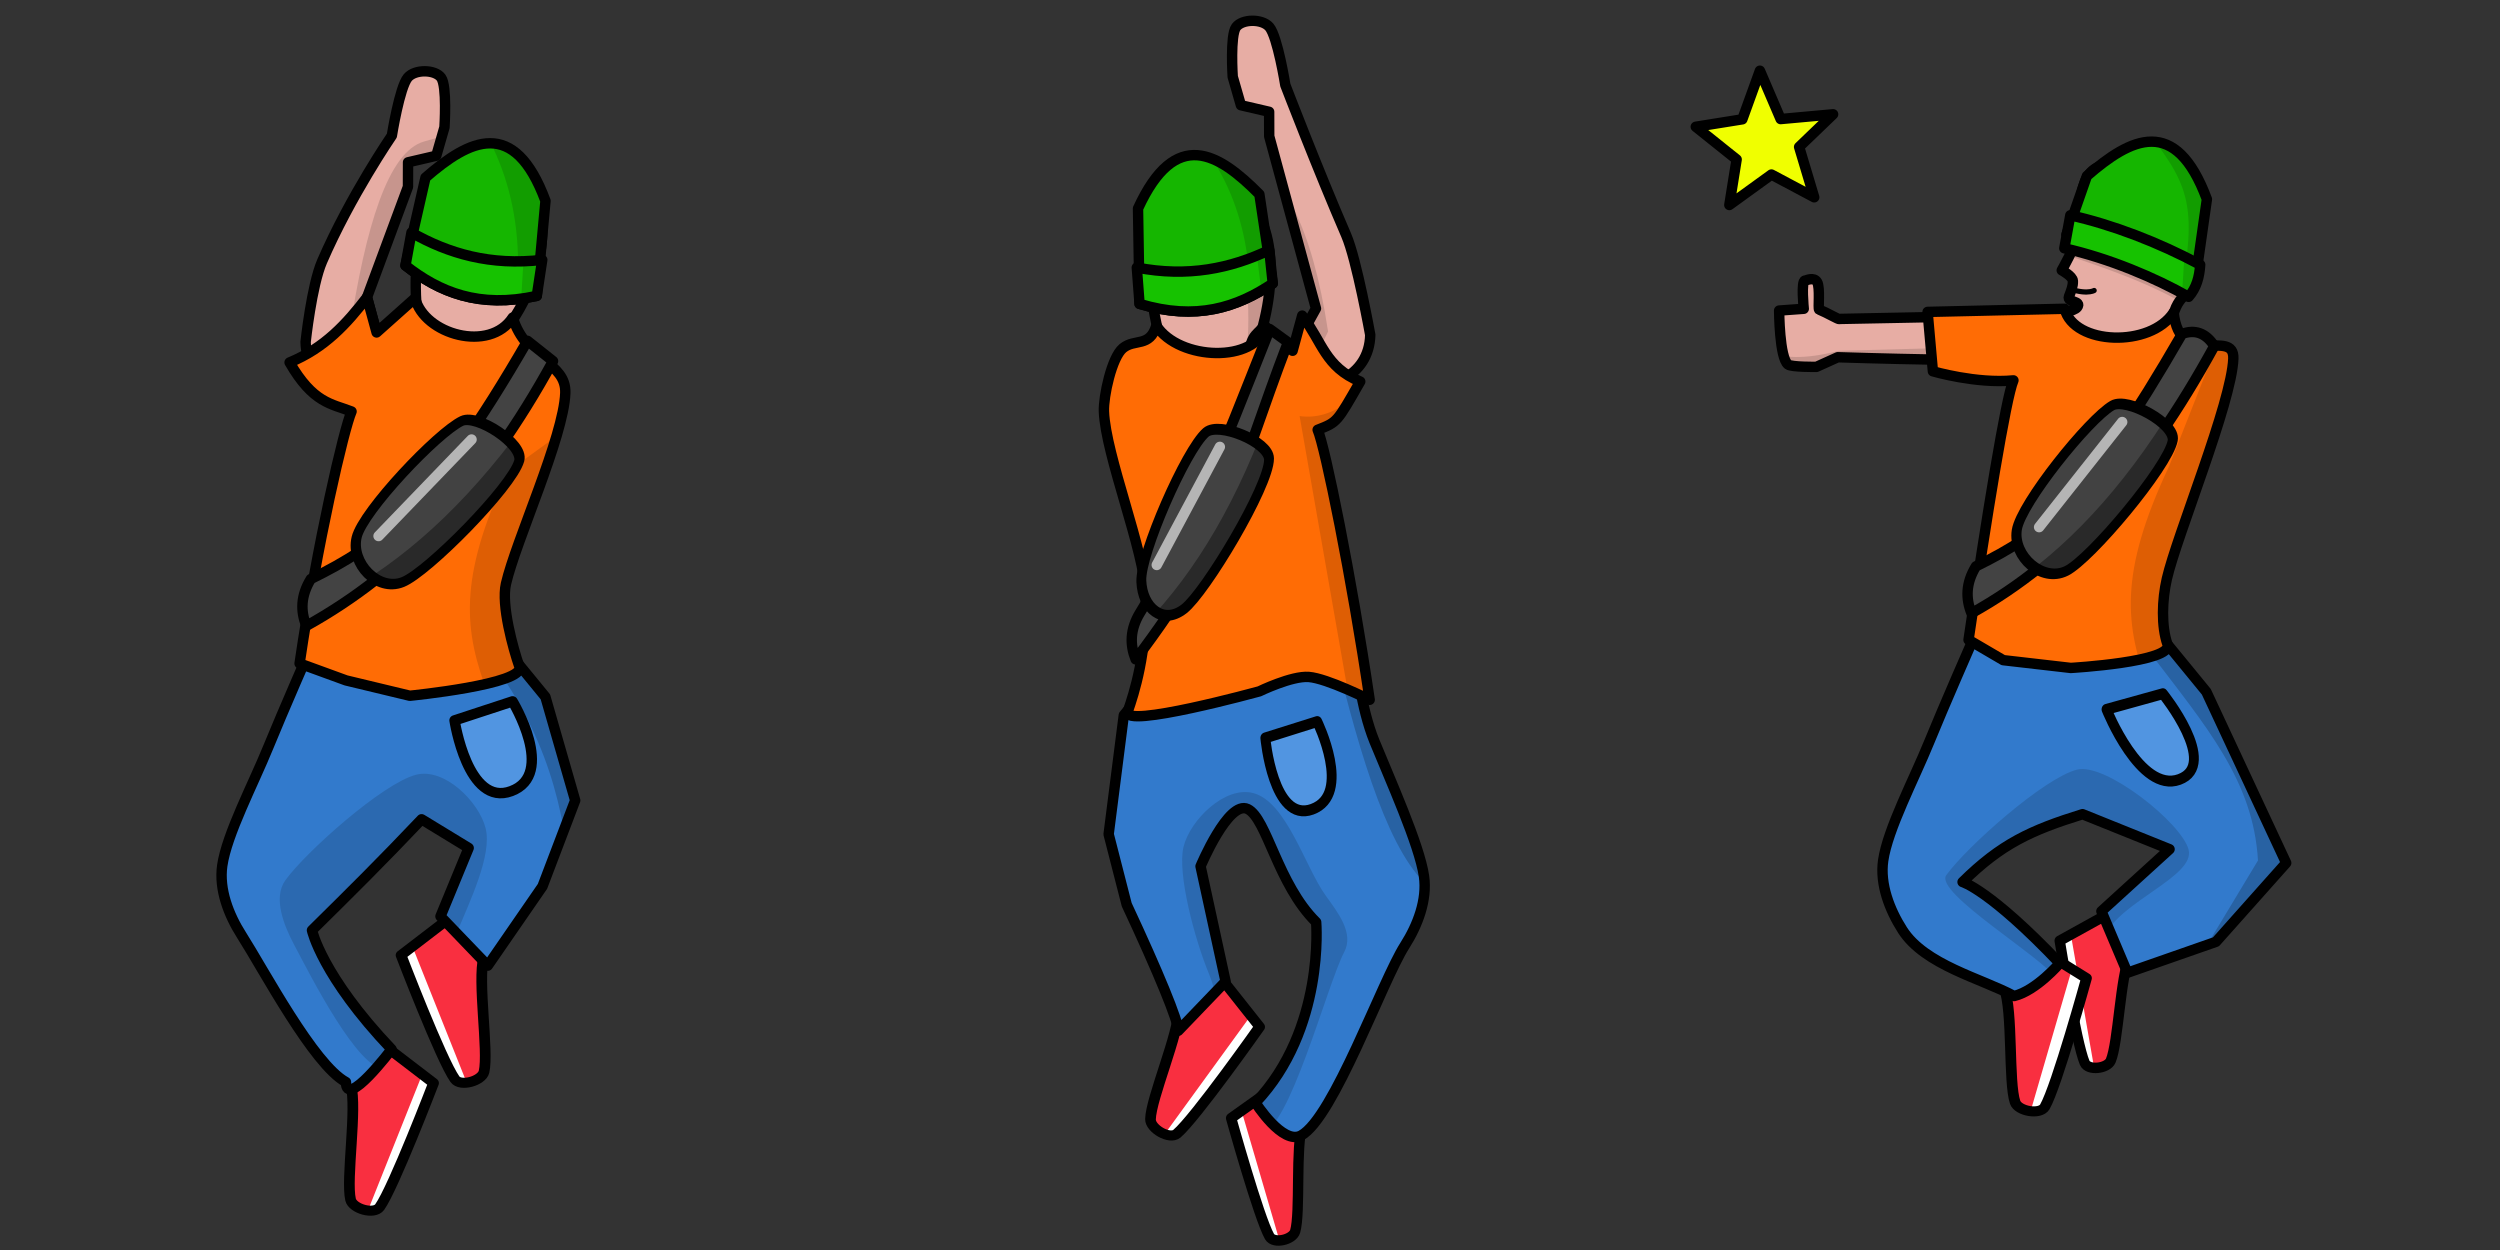 <?xml version="1.0" encoding="UTF-8" standalone="no"?>
<!DOCTYPE svg PUBLIC "-//W3C//DTD SVG 1.1//EN" "http://www.w3.org/Graphics/SVG/1.1/DTD/svg11.dtd">
<svg width="100%" height="100%" viewBox="0 0 360 180" version="1.1" xmlns="http://www.w3.org/2000/svg" xmlns:xlink="http://www.w3.org/1999/xlink" xml:space="preserve" xmlns:serif="http://www.serif.com/" style="fill-rule:evenodd;clip-rule:evenodd;stroke-linecap:round;stroke-linejoin:round;stroke-miterlimit:1.5;">
    <rect x="0" y="0" width="360" height="180" fill="#333333" stroke="none"/>
    <g transform="matrix(1.5,0,0,1.5,239.173,5.265)">
        <g transform="matrix(0.495,0.092,-0.092,0.5,23.109,12.6)">
            <path d="M69.976,138.334L64.403,131.442L56.31,138.039C56.31,138.039 62.923,156.426 65.208,159.841C66.132,161.223 69.66,160.156 70.02,158.534C70.814,154.949 68.908,142.565 69.976,138.334Z" style="fill:rgb(249,47,64);"/>
            <clipPath id="_clip1">
                <path d="M69.976,138.334L64.403,131.442L56.31,138.039C56.31,138.039 62.923,156.426 65.208,159.841C66.132,161.223 69.66,160.156 70.02,158.534C70.814,154.949 68.908,142.565 69.976,138.334Z"/>
            </clipPath>
            <g clip-path="url(#_clip1)">
                <g transform="matrix(1.147,0,0,1.221,-48.972,-32.305)">
                    <path d="M92.535,136.033L82.296,144.346L91.407,160.923L101.697,159L92.535,136.033Z" style="fill:white;"/>
                </g>
            </g>
            <path d="M69.976,138.334L64.403,131.442L56.31,138.039C56.31,138.039 62.923,156.426 65.208,159.841C66.132,161.223 69.66,160.156 70.02,158.534C70.814,154.949 68.908,142.565 69.976,138.334Z" style="fill:none;stroke:black;stroke-width:1.98px;"/>
        </g>
        <g transform="matrix(-0.579,0.057,0.053,0.543,-9.348,41.195)">
            <path d="M-63.999,99.059L-69.572,92.167L-77.665,98.764C-77.665,98.764 -71.052,117.15 -68.767,120.566C-67.843,121.947 -64.315,120.881 -63.955,119.258C-63.161,115.674 -65.067,103.29 -63.999,99.059Z" style="fill:rgb(249,47,64);"/>
            <clipPath id="_clip2">
                <path d="M-63.999,99.059L-69.572,92.167L-77.665,98.764C-77.665,98.764 -71.052,117.15 -68.767,120.566C-67.843,121.947 -64.315,120.881 -63.955,119.258C-63.161,115.674 -65.067,103.29 -63.999,99.059Z"/>
            </clipPath>
            <g clip-path="url(#_clip2)">
                <g transform="matrix(1.147,0,1.69441e-17,1.221,-182.256,-71.059)">
                    <path d="M92.535,136.033L82.296,144.346L91.407,160.923L101.697,159L92.535,136.033Z" style="fill:white;"/>
                </g>
            </g>
            <path d="M-63.999,99.059L-69.572,92.167L-77.665,98.764C-77.665,98.764 -71.052,117.15 -68.767,120.566C-67.843,121.947 -64.315,120.881 -63.955,119.258C-63.161,115.674 -65.067,103.29 -63.999,99.059Z" style="fill:none;stroke:black;stroke-width:1.77px;"/>
        </g>
        <path d="M49.025,27.423C49.619,24.145 51.216,25.157 51.09,23.076C50.945,20.681 51.693,15.934 50.288,13.864C48.983,11.942 45.583,12.617 43.873,12.375C40.277,11.867 40.291,14.888 39.953,19.053C39.875,20.016 38.479,22.438 38.479,22.438C38.479,22.438 39.527,22.999 39.547,23.463C39.567,23.958 39.4,24.34 39.169,24.965C38.956,25.541 40.438,25.351 39.965,25.983C39.355,26.797 34.376,26.768 34.376,26.768L17.116,27.108C17.118,27.211 15.95,26.514 15.191,26.209C15.06,26.157 15.311,24.096 14.996,23.571C14.681,23.046 13.981,23.411 13.831,23.422C13.444,23.45 13.711,26.133 13.711,26.133L11.348,26.304C11.348,26.304 11.366,30.842 12.206,31.486C12.538,31.74 14.929,31.709 14.929,31.709L16.977,30.784C16.977,30.784 35.267,31.382 36.899,30.832C36.186,32.452 50.984,36.176 51.133,31.958C51.238,28.982 48.277,29.919 49.025,27.423Z" style="fill:rgb(231,173,164);"/>
        <clipPath id="_clip3">
            <path d="M49.025,27.423C49.619,24.145 51.216,25.157 51.09,23.076C50.945,20.681 51.693,15.934 50.288,13.864C48.983,11.942 45.583,12.617 43.873,12.375C40.277,11.867 40.291,14.888 39.953,19.053C39.875,20.016 38.479,22.438 38.479,22.438C38.479,22.438 39.527,22.999 39.547,23.463C39.567,23.958 39.4,24.34 39.169,24.965C38.956,25.541 40.438,25.351 39.965,25.983C39.355,26.797 34.376,26.768 34.376,26.768L17.116,27.108C17.118,27.211 15.95,26.514 15.191,26.209C15.06,26.157 15.311,24.096 14.996,23.571C14.681,23.046 13.981,23.411 13.831,23.422C13.444,23.45 13.711,26.133 13.711,26.133L11.348,26.304C11.348,26.304 11.366,30.842 12.206,31.486C12.538,31.74 14.929,31.709 14.929,31.709L16.977,30.784C16.977,30.784 35.267,31.382 36.899,30.832C36.186,32.452 50.984,36.176 51.133,31.958C51.238,28.982 48.277,29.919 49.025,27.423Z"/>
        </clipPath>
        <g clip-path="url(#_clip3)">
            <path d="M46.38,7.942L40.711,9.583C37.276,10.547 39.752,10.447 38.197,20.732C43.887,22.627 49.537,24.558 53.523,27.972L46.38,7.942Z" style="fill-opacity:0.14;"/>
            <path d="M30.537,29.801L17.079,30.166C13.581,31.065 11.764,30.792 10.187,30.352L13.647,41.392L28.973,48.632L30.537,29.801Z" style="fill-opacity:0.14;"/>
            <g transform="matrix(0.667,0,0,0.667,-159.449,-3.51)">
                <path d="M296.765,41.131C300.078,42.61 301.405,41.811 301.405,41.811" style="fill:none;stroke:black;stroke-width:0.75px;"/>
            </g>
        </g>
        <path d="M49.025,27.423C49.619,24.145 51.216,25.157 51.09,23.076C50.945,20.681 51.693,15.934 50.288,13.864C48.983,11.942 45.583,12.617 43.873,12.375C40.277,11.867 40.291,14.888 39.953,19.053C39.875,20.016 38.479,22.438 38.479,22.438C38.479,22.438 39.527,22.999 39.547,23.463C39.567,23.958 39.4,24.34 39.169,24.965C38.956,25.541 40.438,25.351 39.965,25.983C39.355,26.797 34.376,26.768 34.376,26.768L17.116,27.108C17.118,27.211 15.95,26.514 15.191,26.209C15.06,26.157 15.311,24.096 14.996,23.571C14.681,23.046 13.981,23.411 13.831,23.422C13.444,23.45 13.711,26.133 13.711,26.133L11.348,26.304C11.348,26.304 11.366,30.842 12.206,31.486C12.538,31.74 14.929,31.709 14.929,31.709L16.977,30.784C16.977,30.784 35.267,31.382 36.899,30.832C36.186,32.452 50.984,36.176 51.133,31.958C51.238,28.982 48.277,29.919 49.025,27.423Z" style="fill:none;stroke:black;stroke-width:1px;"/>
        <g transform="matrix(1,0,0,1,-49.065,-0.013)">
            <path d="M101.479,15.629C98.475,7.531 94.176,9.731 89.96,13.397L87.991,19.022C93.58,18.537 96.319,22.356 100.435,22.972L101.479,15.629Z" style="fill:rgb(21,182,0);"/>
            <clipPath id="_clip4">
                <path d="M101.479,15.629C98.475,7.531 94.176,9.731 89.96,13.397L87.991,19.022C93.58,18.537 96.319,22.356 100.435,22.972L101.479,15.629Z"/>
            </clipPath>
            <g clip-path="url(#_clip4)">
                <g transform="matrix(-1,0,0,1,209.309,1.772)">
                    <path d="M113.369,7.554L110.815,4.382C107.381,5.346 105.194,12.5 103.639,22.785L105.425,26.073L111.122,26.243C108.388,14.792 109.374,12.847 113.369,7.554Z" style="fill-opacity:0.14;"/>
                </g>
            </g>
            <path d="M101.479,15.629C98.475,7.531 94.176,9.731 89.96,13.397L87.991,19.022C93.58,18.537 96.319,22.356 100.435,22.972L101.479,15.629Z" style="fill:none;stroke:black;stroke-width:1px;"/>
        </g>
        <g transform="matrix(1,0,0,1,-49.065,-0.013)">
            <path d="M100.834,21.916C96.839,19.77 92.382,18.068 88.366,17.17L87.791,20.336C92.095,21.31 96.497,23.166 99.724,24.999C100.478,24.146 100.763,23.079 100.834,21.916Z" style="fill:rgb(22,194,0);"/>
            <clipPath id="_clip5">
                <path d="M100.834,21.916C96.839,19.77 92.382,18.068 88.366,17.17L87.791,20.336C92.095,21.31 96.497,23.166 99.724,24.999C100.478,24.146 100.763,23.079 100.834,21.916Z"/>
            </clipPath>
            <g clip-path="url(#_clip5)">
                <g transform="matrix(-1,0,0,1,209.309,1.772)">
                    <path d="M109.945,18.503L105.542,19.257L105.848,41.119L110.411,26.246L109.945,18.503Z" style="fill-opacity:0.14;"/>
                </g>
            </g>
            <path d="M100.834,21.916C96.839,19.77 92.382,18.068 88.366,17.17L87.791,20.336C92.095,21.31 96.497,23.166 99.724,24.999C100.478,24.146 100.763,23.079 100.834,21.916Z" style="fill:none;stroke:black;stroke-width:1px;"/>
        </g>
        <path d="M48.631,58.349C49.934,59.88 32.841,57.382 30.017,57.758C30.017,57.758 27.12,64.365 25.761,67.707C24.314,71.265 21.765,76.096 21.335,79.106C21.01,81.387 21.947,83.823 23.185,85.767C25.337,89.145 30.801,90.427 33.904,92.11C36.044,91.588 38.285,88.962 38.285,88.962C31.584,81.912 28.958,81.164 28.958,81.164C32.659,77.512 35.501,76.196 40.473,74.652L48.828,78.015L42.286,83.97L44.787,89.874L53.283,86.905L60.026,79.334L52.357,62.898L48.631,58.349Z" style="fill:rgb(50,122,204);"/>
        <clipPath id="_clip6">
            <path d="M48.631,58.349C49.934,59.88 32.841,57.382 30.017,57.758C30.017,57.758 27.12,64.365 25.761,67.707C24.314,71.265 21.765,76.096 21.335,79.106C21.01,81.387 21.947,83.823 23.185,85.767C25.337,89.145 30.801,90.427 33.904,92.11C36.044,91.588 38.285,88.962 38.285,88.962C31.584,81.912 28.958,81.164 28.958,81.164C32.659,77.512 35.501,76.196 40.473,74.652L48.828,78.015L42.286,83.97L44.787,89.874L53.283,86.905L60.026,79.334L52.357,62.898L48.631,58.349Z"/>
        </clipPath>
        <g clip-path="url(#_clip6)">
            <path d="M39.939,70.374C36.735,71.206 29.348,77.792 27.394,80.505C26.186,82.184 36.913,88.569 37.881,90.397C39.482,93.42 41.046,90.179 42.65,86.325C44.006,83.064 51.3,80.628 50.66,78.07C50.02,75.511 42.66,69.669 39.939,70.374Z" style="fill-opacity:0.14;"/>
            <path d="M50.755,51.899L46.772,58.915C52.424,66.334 56.867,71.446 57.318,79.096L51.57,88.636L63.075,79.789L50.755,51.899Z" style="fill-opacity:0.2;"/>
            <g transform="matrix(0.587,0.026,-0.029,0.652,-132.787,-7.616)">
                <path d="M313.038,95.959L303.959,98.622C303.959,98.622 310.067,110.811 316.347,108.451C322.881,105.995 313.038,95.959 313.038,95.959Z" style="fill:rgb(81,149,225);stroke:black;stroke-width:1.61px;"/>
            </g>
        </g>
        <path d="M48.631,58.349C49.934,59.88 32.841,57.382 30.017,57.758C30.017,57.758 27.12,64.365 25.761,67.707C24.314,71.265 21.765,76.096 21.335,79.106C21.01,81.387 21.947,83.823 23.185,85.767C25.337,89.145 30.801,90.427 33.904,92.11C36.044,91.588 38.285,88.962 38.285,88.962C31.584,81.912 28.958,81.164 28.958,81.164C32.659,77.512 35.501,76.196 40.473,74.652L48.828,78.015L42.286,83.97L44.787,89.874L53.283,86.905L60.026,79.334L52.357,62.898L48.631,58.349Z" style="fill:none;stroke:black;stroke-width:1px;"/>
        <path d="M49.22,26.485C47.014,29.889 39.636,29.634 38.757,26.132L25.601,26.433L26.11,32.135C26.11,32.135 30.284,33.354 33.841,33.006C33.128,34.626 31.251,46.218 29.532,57.915L32.862,59.865L39.346,60.612C39.346,60.612 49.224,60.05 48.631,58.349C48.028,56.622 48.102,54.099 48.57,52.053C49.51,47.95 54.801,35.13 54.95,30.912C55.055,27.936 49.799,32.012 49.22,26.485Z" style="fill:rgb(255,108,5);"/>
        <clipPath id="_clip7">
            <path d="M49.22,26.485C47.014,29.889 39.636,29.634 38.757,26.132L25.601,26.433L26.11,32.135C26.11,32.135 30.284,33.354 33.841,33.006C33.128,34.626 31.251,46.218 29.532,57.915L32.862,59.865L39.346,60.612C39.346,60.612 49.224,60.05 48.631,58.349C48.028,56.622 48.102,54.099 48.57,52.053C49.51,47.95 54.801,35.13 54.95,30.912C55.055,27.936 49.799,32.012 49.22,26.485Z"/>
        </clipPath>
        <g clip-path="url(#_clip7)">
            <path d="M54.471,26.817L48.794,41.229C43.878,51.645 44.572,56.648 46.877,62.703L56.505,55.657L59.483,29.54L54.471,26.817Z" style="fill-opacity:0.13;"/>
        </g>
        <path d="M49.22,26.485C47.014,29.889 39.636,29.634 38.757,26.132L25.601,26.433L26.11,32.135C26.11,32.135 30.284,33.354 33.841,33.006C33.128,34.626 31.251,46.218 29.532,57.915L32.862,59.865L39.346,60.612C39.346,60.612 49.224,60.05 48.631,58.349C48.028,56.622 48.102,54.099 48.57,52.053C49.51,47.95 54.801,35.13 54.95,30.912C55.055,27.936 49.799,32.012 49.22,26.485Z" style="fill:none;stroke:black;stroke-width:1px;"/>
        <g transform="matrix(1,0,0,1,-0.14,-0.407)">
            <g transform="matrix(0.667,0,0,0.667,0,-4)">
                <path d="M79.861,51.149C78.597,49.197 77.021,48.754 75.22,49.397C61.182,73.723 55.361,78.003 45.555,82.857C44.077,85.266 44.061,87.49 44.908,89.603C58.818,81.888 69.853,69.425 79.861,51.149Z" style="fill:rgb(67,67,67);stroke:black;stroke-width:1.5px;"/>
            </g>
            <g transform="matrix(0.538,0.394,-0.458,0.625,27.265,-45.589)">
                <path d="M101.774,71.505C100.707,69.557 92.752,70.493 91.764,72.42C90.2,75.471 89.489,88.868 91.263,91.832C93.038,94.795 98.748,95.256 100.522,92.292C102.297,89.328 103.425,74.521 101.774,71.505Z" style="fill:rgb(66,66,66);"/>
                <clipPath id="_clip8">
                    <path d="M101.774,71.505C100.707,69.557 92.752,70.493 91.764,72.42C90.2,75.471 89.489,88.868 91.263,91.832C93.038,94.795 98.748,95.256 100.522,92.292C102.297,89.328 103.425,74.521 101.774,71.505Z"/>
                </clipPath>
                <g clip-path="url(#_clip8)">
                    <g transform="matrix(0.756,-0.563,0.654,0.65,-17.72,93.408)">
                        <path d="M114.815,56.295L109.287,51.591C100.739,63.842 91.868,72.182 82.744,77.477L89.293,82.757L114.815,56.295Z" style="fill-opacity:0.38;"/>
                    </g>
                    <g transform="matrix(0.745,-0.574,0.667,0.641,1.569,71.747)">
                        <path d="M67.867,63.259L54.485,77.151" style="fill:none;stroke:rgb(181,181,181);stroke-width:1.5px;"/>
                    </g>
                </g>
                <path d="M101.774,71.505C100.707,69.557 92.752,70.493 91.764,72.42C90.2,75.471 89.489,88.868 91.263,91.832C93.038,94.795 98.748,95.256 100.522,92.292C102.297,89.328 103.425,74.521 101.774,71.505Z" style="fill:none;stroke:black;stroke-width:1.38px;"/>
            </g>
        </g>
        <g transform="matrix(0.825,-0.075,0.075,0.824,-212.092,8.404)">
            <path d="M266.955,18.079L268.841,23.882L274.943,23.882L270.681,27.298L271.892,33.273L267.195,30.196L262.018,33.273L263.338,28.086L258.967,23.882L264.418,23.508L266.955,18.079Z" style="fill:rgb(240,255,0);stroke:black;stroke-width:1.21px;"/>
        </g>
    </g>
    <g transform="matrix(-1.5,0,0,1.5,240.366,8.638)">
        <g transform="matrix(-0.502,0.035,0.036,0.507,65.353,29.627)">
            <path d="M69.976,138.334L64.403,131.442L56.31,138.039C56.31,138.039 62.923,156.426 65.208,159.841C66.132,161.223 69.66,160.156 70.02,158.534C70.814,154.949 68.908,142.565 69.976,138.334Z" style="fill:rgb(249,47,64);"/>
            <clipPath id="_clip9">
                <path d="M69.976,138.334L64.403,131.442L56.31,138.039C56.31,138.039 62.923,156.426 65.208,159.841C66.132,161.223 69.66,160.156 70.02,158.534C70.814,154.949 68.908,142.565 69.976,138.334Z"/>
            </clipPath>
            <g clip-path="url(#_clip9)">
                <g transform="matrix(1.147,0,0,1.221,-48.972,-32.305)">
                    <path d="M92.535,136.033L82.296,144.346L91.407,160.923L101.697,159L92.535,136.033Z" style="fill:white;"/>
                </g>
            </g>
            <path d="M69.976,138.334L64.403,131.442L56.31,138.039C56.31,138.039 62.923,156.426 65.208,159.841C66.132,161.223 69.66,160.156 70.02,158.534C70.814,154.949 68.908,142.565 69.976,138.334Z" style="fill:none;stroke:black;stroke-width:1.98px;"/>
        </g>
        <g transform="matrix(0.564,-0.143,0.134,0.529,-10.938,27.843)">
            <path d="M69.976,138.334L64.403,131.442L56.31,138.039C56.31,138.039 62.923,156.426 65.208,159.841C66.132,161.223 69.66,160.156 70.02,158.534C70.814,154.949 68.908,142.565 69.976,138.334Z" style="fill:rgb(249,47,64);"/>
            <clipPath id="_clip10">
                <path d="M69.976,138.334L64.403,131.442L56.31,138.039C56.31,138.039 62.923,156.426 65.208,159.841C66.132,161.223 69.66,160.156 70.02,158.534C70.814,154.949 68.908,142.565 69.976,138.334Z"/>
            </clipPath>
            <g clip-path="url(#_clip10)">
                <g transform="matrix(1.147,0,0,1.221,-48.972,-32.305)">
                    <path d="M92.535,136.033L82.296,144.346L91.407,160.923L101.697,159L92.535,136.033Z" style="fill:white;"/>
                </g>
            </g>
            <path d="M69.976,138.334L64.403,131.442L56.31,138.039C56.31,138.039 62.923,156.426 65.208,159.841C66.132,161.223 69.66,160.156 70.02,158.534C70.814,154.949 68.908,142.565 69.976,138.334Z" style="fill:none;stroke:black;stroke-width:1.77px;"/>
        </g>
        <path d="M48.555,27.91C51.463,18.212 48.815,13.595 43.662,12.867C38.606,12.152 37.242,18.812 38.995,25.506C39.182,26.218 40.269,26.251 40.265,28.247L36.154,27.915L33.911,23.858L38.4,7.324L38.407,4.974L41.116,4.343L41.903,1.611C41.903,1.611 42.168,-2.359 41.581,-3.155C40.995,-3.951 39.074,-3.978 38.384,-3.166C37.596,-2.239 36.853,2.41 36.853,2.41C36.853,2.41 33.73,10.54 31.01,16.822C30.004,19.146 28.701,26.39 28.701,26.39C28.79,30.414 32.871,32.188 36.899,30.832C36.186,32.452 51.263,38.187 51.412,33.969C51.517,30.994 47.807,30.406 48.555,27.91Z" style="fill:rgb(231,173,164);"/>
        <clipPath id="_clip11">
            <path d="M48.555,27.91C51.463,18.212 48.815,13.595 43.662,12.867C38.606,12.152 37.242,18.812 38.995,25.506C39.182,26.218 40.269,26.251 40.265,28.247L36.154,27.915L33.911,23.858L38.4,7.324L38.407,4.974L41.116,4.343L41.903,1.611C41.903,1.611 42.168,-2.359 41.581,-3.155C40.995,-3.951 39.074,-3.978 38.384,-3.166C37.596,-2.239 36.853,2.41 36.853,2.41C36.853,2.41 33.73,10.54 31.01,16.822C30.004,19.146 28.701,26.39 28.701,26.39C28.79,30.414 32.871,32.188 36.899,30.832C36.186,32.452 51.263,38.187 51.412,33.969C51.517,30.994 47.807,30.406 48.555,27.91Z"/>
        </clipPath>
        <g clip-path="url(#_clip11)">
            <path d="M46.38,7.942L40.711,9.583C37.276,10.547 34.305,15.785 32.749,26.07L35.321,31.274L41.017,31.444C39.096,20.584 41.909,13.587 46.38,7.942Z" style="fill-opacity:0.14;"/>
        </g>
        <path d="M48.555,27.91C51.463,18.212 48.815,13.595 43.662,12.867C38.606,12.152 37.242,18.812 38.995,25.506C39.182,26.218 40.269,26.251 40.265,28.247L36.154,27.915L33.911,23.858L38.4,7.324L38.407,4.974L41.116,4.343L41.903,1.611C41.903,1.611 42.168,-2.359 41.581,-3.155C40.995,-3.951 39.074,-3.978 38.384,-3.166C37.596,-2.239 36.853,2.41 36.853,2.41C36.853,2.41 33.73,10.54 31.01,16.822C30.004,19.146 28.701,26.39 28.701,26.39C28.79,30.414 32.871,32.188 36.899,30.832C36.186,32.452 51.263,38.187 51.412,33.969C51.517,30.994 47.807,30.406 48.555,27.91Z" style="fill:none;stroke:black;stroke-width:1px;"/>
        <g transform="matrix(0.997,-0.075,0.075,0.997,-2.36,2.948)">
            <g transform="matrix(1,0,0,1,-49.065,-0.013)">
                <path d="M101.431,15.294C98.427,7.197 94.127,9.397 89.912,13.063L87.99,21.502C91.23,24.048 95.049,25.647 100.596,24.417L101.431,15.294Z" style="fill:rgb(21,182,0);"/>
                <clipPath id="_clip12">
                    <path d="M101.431,15.294C98.427,7.197 94.127,9.397 89.912,13.063L87.99,21.502C91.23,24.048 95.049,25.647 100.596,24.417L101.431,15.294Z"/>
                </clipPath>
                <g clip-path="url(#_clip12)">
                    <g transform="matrix(0.997,0.075,-0.075,0.997,51.639,-2.75)">
                        <path d="M45.23,7.616L40.711,9.583C37.276,10.547 35.09,17.701 33.535,27.986L35.321,31.274L41.017,31.444C39.096,20.584 40.759,13.26 45.23,7.616Z" style="fill-opacity:0.14;"/>
                    </g>
                </g>
                <path d="M101.431,15.294C98.427,7.197 94.127,9.397 89.912,13.063L87.99,21.502C91.23,24.048 95.049,25.647 100.596,24.417L101.431,15.294Z" style="fill:none;stroke:black;stroke-width:1px;"/>
            </g>
            <g transform="matrix(1,0,0,1,-49.065,-0.013)">
                <path d="M101.121,20.96C96.164,21.538 92.136,20.367 88.565,18.336L87.99,21.502C91.23,24.048 95.049,25.647 100.596,24.417L101.121,20.96Z" style="fill:rgb(22,194,0);"/>
                <clipPath id="_clip13">
                    <path d="M101.121,20.96C96.164,21.538 92.136,20.367 88.565,18.336L87.99,21.502C91.23,24.048 95.049,25.647 100.596,24.417L101.121,20.96Z"/>
                </clipPath>
                <g clip-path="url(#_clip13)">
                    <g transform="matrix(0.997,0.075,-0.075,0.997,-46.186,-10.08)">
                        <path d="M137.818,17.95L133.123,17.185L133.68,21.679L137.041,24.092L137.818,17.95Z" style="fill-opacity:0.14;"/>
                    </g>
                </g>
                <path d="M101.121,20.96C96.164,21.538 92.136,20.367 88.565,18.336L87.99,21.502C91.23,24.048 95.049,25.647 100.596,24.417L101.121,20.96Z" style="fill:none;stroke:black;stroke-width:1px;"/>
            </g>
        </g>
        <path d="M48.631,58.349C49.934,59.88 32.841,57.382 30.017,57.758C30.017,57.758 29.657,62.067 28.298,65.409C26.851,68.967 23.97,75.351 23.54,78.361C23.215,80.642 24.152,83.078 25.39,85.021C27.542,88.399 32.234,101.562 35.337,103.245C37.116,104.21 39.718,100.097 39.718,100.097C33.016,93.046 33.893,82.769 33.893,82.769C37.595,79.117 38.618,72.802 40.468,71.908C42.317,71.014 44.991,77.406 44.991,77.406L42.586,88.463L47.127,93.194C47.105,92.304 49.042,87.587 52.079,81.091L53.815,74.325L52.357,62.898L48.631,58.349Z" style="fill:rgb(50,122,204);"/>
        <clipPath id="_clip14">
            <path d="M48.631,58.349C49.934,59.88 32.841,57.382 30.017,57.758C30.017,57.758 29.657,62.067 28.298,65.409C26.851,68.967 23.97,75.351 23.54,78.361C23.215,80.642 24.152,83.078 25.39,85.021C27.542,88.399 32.234,101.562 35.337,103.245C37.116,104.21 39.718,100.097 39.718,100.097C33.016,93.046 33.893,82.769 33.893,82.769C37.595,79.117 38.618,72.802 40.468,71.908C42.317,71.014 44.991,77.406 44.991,77.406L42.586,88.463L47.127,93.194C47.105,92.304 49.042,87.587 52.079,81.091L53.815,74.325L52.357,62.898L48.631,58.349Z"/>
        </clipPath>
        <g clip-path="url(#_clip14)">
            <path d="M39.939,70.374C36.735,71.206 34.944,77.485 32.99,80.199C31.781,81.878 30.238,83.828 31.206,85.656C32.808,88.679 36.571,103.049 39.165,102.894C41.758,102.738 42.574,91.602 44.177,87.748C45.533,84.487 47.261,78.076 46.621,75.517C45.981,72.959 42.66,69.669 39.939,70.374Z" style="fill-opacity:0.14;"/>
            <path d="M31.195,60.464L14.045,47.854L22.055,70.341L21.268,80.423C25.507,79.031 28.527,70.743 31.195,60.464Z" style="fill-opacity:0.2;"/>
            <g transform="matrix(-0.587,0.026,0.029,0.652,133.582,-9.865)">
                <path d="M175.213,105.556L166.865,108.297C166.865,108.297 168.754,120.832 175.033,118.472C181.568,116.016 175.213,105.556 175.213,105.556Z" style="fill:rgb(81,149,225);stroke:black;stroke-width:1.61px;"/>
            </g>
        </g>
        <path d="M48.631,58.349C49.934,59.88 32.841,57.382 30.017,57.758C30.017,57.758 29.657,62.067 28.298,65.409C26.851,68.967 23.97,75.351 23.54,78.361C23.215,80.642 24.152,83.078 25.39,85.021C27.542,88.399 32.234,101.562 35.337,103.245C37.116,104.21 39.718,100.097 39.718,100.097C33.016,93.046 33.893,82.769 33.893,82.769C37.595,79.117 38.618,72.802 40.468,71.908C42.317,71.014 44.991,77.406 44.991,77.406L42.586,88.463L47.127,93.194C47.105,92.304 49.042,87.587 52.079,81.091L53.815,74.325L52.357,62.898L48.631,58.349Z" style="fill:none;stroke:black;stroke-width:1px;"/>
        <path d="M49.236,25.508C47.03,28.912 39.641,29.077 38.763,25.574L36.154,27.915L35.233,24.54C33.307,27.056 33.031,29.483 29.662,30.869C31.917,34.795 31.837,34.758 33.749,35.502C33.035,37.121 30.474,49.724 28.755,61.421C28.755,61.421 32.837,59.363 34.602,59.229C36.245,59.103 39.346,60.612 39.346,60.612C39.346,60.612 52.574,64.248 51.98,62.547C51.377,60.82 50.112,56.936 50.242,51.392C50.341,47.183 54.119,37.946 54.268,33.728C54.319,32.287 53.521,28.553 52.448,27.666C51.307,26.722 49.883,27.632 49.236,25.508Z" style="fill:rgb(255,108,5);"/>
        <clipPath id="_clip15">
            <path d="M49.236,25.508C47.03,28.912 39.641,29.077 38.763,25.574L36.154,27.915L35.233,24.54C33.307,27.056 33.031,29.483 29.662,30.869C31.917,34.795 31.837,34.758 33.749,35.502C33.035,37.121 30.474,49.724 28.755,61.421C28.755,61.421 32.837,59.363 34.602,59.229C36.245,59.103 39.346,60.612 39.346,60.612C39.346,60.612 52.574,64.248 51.98,62.547C51.377,60.82 50.112,56.936 50.242,51.392C50.341,47.183 54.119,37.946 54.268,33.728C54.319,32.287 53.521,28.553 52.448,27.666C51.307,26.722 49.883,27.632 49.236,25.508Z"/>
        </clipPath>
        <g clip-path="url(#_clip15)">
            <path d="M35.482,34.183C32.27,34.642 29.219,32.248 26.306,27.435C21.39,37.852 19.414,62.667 21.719,68.721L30.377,63.325L35.482,34.183Z" style="fill-opacity:0.13;"/>
        </g>
        <path d="M49.236,25.508C47.03,28.912 39.641,29.077 38.763,25.574L36.154,27.915L35.233,24.54C33.307,27.056 33.031,29.483 29.662,30.869C31.917,34.795 31.837,34.758 33.749,35.502C33.035,37.121 30.474,49.724 28.755,61.421C28.755,61.421 32.837,59.363 34.602,59.229C36.245,59.103 39.346,60.612 39.346,60.612C39.346,60.612 52.574,64.248 51.98,62.547C51.377,60.82 50.112,56.936 50.242,51.392C50.341,47.183 54.119,37.946 54.268,33.728C54.319,32.287 53.521,28.553 52.448,27.666C51.307,26.722 49.883,27.632 49.236,25.508Z" style="fill:none;stroke:black;stroke-width:1px;"/>
        <g transform="matrix(-1,0,0,1,89.281,0.113)">
            <g transform="matrix(0.667,0,0,0.667,0,-4)">
                <path d="M78.985,46.459L76.375,44.563C68.653,64.035 65.319,72.947 57.711,85.347C56.232,87.757 56.216,89.98 57.063,92.093C70.751,74.008 71.363,66.442 78.985,46.459Z" style="fill:rgb(67,67,67);stroke:black;stroke-width:1.5px;"/>
            </g>
            <g transform="matrix(0.604,0.282,-0.328,0.702,13.13,-41.073)">
                <path d="M101.628,72.103C100.561,70.155 92.752,70.493 91.764,72.42C90.2,75.471 90.635,89.537 92.41,92.501C94.184,95.465 97.9,96.341 99.674,93.377C101.449,90.413 103.279,75.119 101.628,72.103Z" style="fill:rgb(66,66,66);"/>
                <clipPath id="_clip16">
                    <path d="M101.628,72.103C100.561,70.155 92.752,70.493 91.764,72.42C90.2,75.471 90.635,89.537 92.41,92.501C94.184,95.465 97.9,96.341 99.674,93.377C101.449,90.413 103.279,75.119 101.628,72.103Z"/>
                </clipPath>
                <g clip-path="url(#_clip16)">
                    <g transform="matrix(0.756,-0.563,0.654,0.65,-17.72,93.408)">
                        <path d="M114.815,56.295L109.287,51.591C100.739,63.842 91.868,72.182 82.744,77.477L89.293,82.757L114.815,56.295Z" style="fill-opacity:0.38;"/>
                    </g>
                    <g transform="matrix(0.756,-0.563,0.654,0.65,1.786,70.399)">
                        <path d="M67.867,63.259L54.485,77.151" style="fill:none;stroke:rgb(181,181,181);stroke-width:1.5px;"/>
                    </g>
                </g>
                <path d="M101.628,72.103C100.561,70.155 92.752,70.493 91.764,72.42C90.2,75.471 90.635,89.537 92.41,92.501C94.184,95.465 97.9,96.341 99.674,93.377C101.449,90.413 103.279,75.119 101.628,72.103Z" style="fill:none;stroke:black;stroke-width:1.38px;"/>
            </g>
        </g>
    </g>
    <g transform="matrix(1.5,0,0,1.5,0,6)">
        <g transform="matrix(0.581,0,0,0.546,5.785,12.329)">
            <path d="M69.976,138.334L64.403,131.442L56.31,138.039C56.31,138.039 62.923,156.426 65.208,159.841C66.132,161.223 69.66,160.156 70.02,158.534C70.814,154.949 68.908,142.565 69.976,138.334Z" style="fill:rgb(249,47,64);"/>
            <clipPath id="_clip17">
                <path d="M69.976,138.334L64.403,131.442L56.31,138.039C56.31,138.039 62.923,156.426 65.208,159.841C66.132,161.223 69.66,160.156 70.02,158.534C70.814,154.949 68.908,142.565 69.976,138.334Z"/>
            </clipPath>
            <g clip-path="url(#_clip17)">
                <g transform="matrix(1.147,0,0,1.221,-48.972,-32.305)">
                    <path d="M92.535,136.033L82.296,144.346L91.407,160.923L101.697,159L92.535,136.033Z" style="fill:white;"/>
                </g>
            </g>
            <path d="M69.976,138.334L64.403,131.442L56.31,138.039C56.31,138.039 62.923,156.426 65.208,159.841C66.132,161.223 69.66,160.156 70.02,158.534C70.814,154.949 68.908,142.565 69.976,138.334Z" style="fill:none;stroke:black;stroke-width:1.77px;"/>
        </g>
        <g transform="matrix(-0.581,0,0,0.546,74.337,24.606)">
            <path d="M69.976,138.334L64.403,131.442L56.31,138.039C56.31,138.039 62.923,156.426 65.208,159.841C66.132,161.223 69.66,160.156 70.02,158.534C70.814,154.949 68.908,142.565 69.976,138.334Z" style="fill:rgb(249,47,64);"/>
            <clipPath id="_clip18">
                <path d="M69.976,138.334L64.403,131.442L56.31,138.039C56.31,138.039 62.923,156.426 65.208,159.841C66.132,161.223 69.66,160.156 70.02,158.534C70.814,154.949 68.908,142.565 69.976,138.334Z"/>
            </clipPath>
            <g clip-path="url(#_clip18)">
                <g transform="matrix(1.147,0,0,1.221,-48.972,-32.305)">
                    <path d="M92.535,136.033L82.296,144.346L91.407,160.923L101.697,159L92.535,136.033Z" style="fill:white;"/>
                </g>
            </g>
            <path d="M69.976,138.334L64.403,131.442L56.31,138.039C56.31,138.039 62.923,156.426 65.208,159.841C66.132,161.223 69.66,160.156 70.02,158.534C70.814,154.949 68.908,142.565 69.976,138.334Z" style="fill:none;stroke:black;stroke-width:1.77px;"/>
        </g>
        <path d="M48.394,27.91C54.43,19.874 52.315,11.442 47.162,10.714C41.568,9.923 39.199,18.877 40.094,26.517L36.154,27.915L35.233,24.54L39.165,13.932L39.172,11.582L41.881,10.951L42.668,8.219C42.668,8.219 42.933,4.249 42.346,3.453C41.76,2.657 39.839,2.63 39.149,3.442C38.361,4.369 37.618,9.018 37.618,9.018C37.618,9.018 33.641,14.809 30.921,21.091C29.915,23.416 29.339,28.828 29.339,28.828C29.429,32.853 32.871,32.188 36.899,30.832C36.186,32.452 51.263,38.187 51.412,33.969C51.517,30.994 47.646,30.406 48.394,27.91Z" style="fill:rgb(231,173,164);"/>
        <clipPath id="_clip19">
            <path d="M48.394,27.91C54.43,19.874 52.315,11.442 47.162,10.714C41.568,9.923 39.199,18.877 40.094,26.517L36.154,27.915L35.233,24.54L39.165,13.932L39.172,11.582L41.881,10.951L42.668,8.219C42.668,8.219 42.933,4.249 42.346,3.453C41.76,2.657 39.839,2.63 39.149,3.442C38.361,4.369 37.618,9.018 37.618,9.018C37.618,9.018 33.641,14.809 30.921,21.091C29.915,23.416 29.339,28.828 29.339,28.828C29.429,32.853 32.871,32.188 36.899,30.832C36.186,32.452 51.263,38.187 51.412,33.969C51.517,30.994 47.646,30.406 48.394,27.91Z"/>
        </clipPath>
        <g clip-path="url(#_clip19)">
            <path d="M46.38,7.942L40.711,9.583C37.276,10.547 35.09,17.701 33.535,27.986L35.321,31.274L46.38,7.942Z" style="fill-opacity:0.14;"/>
        </g>
        <path d="M48.394,27.91C54.43,19.874 52.315,11.442 47.162,10.714C41.568,9.923 39.199,18.877 40.094,26.517L36.154,27.915L35.233,24.54L39.165,13.932L39.172,11.582L41.881,10.951L42.668,8.219C42.668,8.219 42.933,4.249 42.346,3.453C41.76,2.657 39.839,2.63 39.149,3.442C38.361,4.369 37.618,9.018 37.618,9.018C37.618,9.018 33.641,14.809 30.921,21.091C29.915,23.416 29.339,28.828 29.339,28.828C29.429,32.853 32.871,32.188 36.899,30.832C36.186,32.452 51.263,38.187 51.412,33.969C51.517,30.994 47.646,30.406 48.394,27.91Z" style="fill:none;stroke:black;stroke-width:1px;"/>
        <path d="M48.631,58.349C49.934,59.88 32.841,57.382 30.017,57.758C30.017,57.758 27.12,64.365 25.761,67.707C24.314,71.265 21.765,76.096 21.335,79.106C21.01,81.387 21.947,83.823 23.185,85.767C25.337,89.145 30.109,98.196 33.212,99.879C33.201,102.552 37.593,96.731 37.593,96.731C30.891,89.68 29.951,85.306 29.951,85.306C33.653,81.654 36.69,78.645 40.473,74.652L44.991,77.406L42.286,83.97L46.828,88.7L52.079,81.091L55.218,72.842L52.357,62.898L48.631,58.349Z" style="fill:rgb(50,122,204);"/>
        <clipPath id="_clip20">
            <path d="M48.631,58.349C49.934,59.88 32.841,57.382 30.017,57.758C30.017,57.758 27.12,64.365 25.761,67.707C24.314,71.265 21.765,76.096 21.335,79.106C21.01,81.387 21.947,83.823 23.185,85.767C25.337,89.145 30.109,98.196 33.212,99.879C33.201,102.552 37.593,96.731 37.593,96.731C30.891,89.68 29.951,85.306 29.951,85.306C33.653,81.654 36.69,78.645 40.473,74.652L44.991,77.406L42.286,83.97L46.828,88.7L52.079,81.091L55.218,72.842L52.357,62.898L48.631,58.349Z"/>
        </clipPath>
        <g clip-path="url(#_clip20)">
            <path d="M39.939,70.374C36.735,71.206 29.348,77.792 27.394,80.505C26.186,82.184 27.248,84.829 28.216,86.657C29.817,89.68 34.408,98.799 37.002,98.644C39.595,98.488 42.174,89.578 43.777,85.724C45.133,82.463 47.261,78.076 46.621,75.517C45.981,72.959 42.66,69.669 39.939,70.374Z" style="fill-opacity:0.14;"/>
            <path d="M50.755,51.899L46.772,58.915C52.424,66.334 54.331,73.753 54.782,81.403L59.904,78.955L50.755,51.899Z" style="fill-opacity:0.2;"/>
            <g transform="matrix(0.667,0,0,0.667,11.458,-5.771)">
                <path d="M56.592,103.601L48.244,106.342C48.244,106.342 50.132,118.877 56.412,116.517C62.947,114.061 56.592,103.601 56.592,103.601Z" style="fill:rgb(81,149,225);stroke:black;stroke-width:1.5px;"/>
            </g>
        </g>
        <path d="M48.631,58.349C49.934,59.88 32.841,57.382 30.017,57.758C30.017,57.758 27.12,64.365 25.761,67.707C24.314,71.265 21.765,76.096 21.335,79.106C21.01,81.387 21.947,83.823 23.185,85.767C25.337,89.145 30.109,98.196 33.212,99.879C33.201,102.552 37.593,96.731 37.593,96.731C30.891,89.68 29.951,85.306 29.951,85.306C33.653,81.654 36.69,78.645 40.473,74.652L44.991,77.406L42.286,83.97L46.828,88.7L52.079,81.091L55.218,72.842L52.357,62.898L48.631,58.349Z" style="fill:none;stroke:black;stroke-width:1px;"/>
        <path d="M49.22,26.485C47.014,29.889 40.727,28.122 39.848,24.619L36.154,27.915L35.233,24.54C33.307,27.056 31.17,29.409 27.801,30.794C30.055,34.721 31.837,34.758 33.749,35.502C33.035,37.121 30.48,47.995 28.761,59.692L33.221,61.319L39.344,62.792C39.344,62.792 50.453,61.696 49.86,59.995C49.257,58.268 48.102,54.099 48.57,52.053C49.51,47.95 54.119,37.946 54.268,33.728C54.373,30.752 50.474,30.604 49.22,26.485Z" style="fill:rgb(255,108,5);"/>
        <clipPath id="_clip21">
            <path d="M49.22,26.485C47.014,29.889 40.727,28.122 39.848,24.619L36.154,27.915L35.233,24.54C33.307,27.056 31.17,29.409 27.801,30.794C30.055,34.721 31.837,34.758 33.749,35.502C33.035,37.121 30.48,47.995 28.761,59.692L33.221,61.319L39.344,62.792C39.344,62.792 50.453,61.696 49.86,59.995C49.257,58.268 48.102,54.099 48.57,52.053C49.51,47.95 54.119,37.946 54.268,33.728C54.373,30.752 50.474,30.604 49.22,26.485Z"/>
        </clipPath>
        <g clip-path="url(#_clip21)">
            <path d="M58.043,34.544L48.794,41.229C43.878,51.645 44.572,56.648 46.877,62.703L56.505,55.657L58.043,34.544Z" style="fill-opacity:0.13;"/>
        </g>
        <path d="M49.22,26.485C47.014,29.889 40.727,28.122 39.848,24.619L36.154,27.915L35.233,24.54C33.307,27.056 31.17,29.409 27.801,30.794C30.055,34.721 31.837,34.758 33.749,35.502C33.035,37.121 30.48,47.995 28.761,59.692L33.221,61.319L39.344,62.792C39.344,62.792 50.453,61.696 49.86,59.995C49.257,58.268 48.102,54.099 48.57,52.053C49.51,47.95 54.119,37.946 54.268,33.728C54.373,30.752 50.474,30.604 49.22,26.485Z" style="fill:none;stroke:black;stroke-width:1px;"/>
        <g>
            <g transform="matrix(1,0,0,1,-49.065,-0.013)">
                <path d="M101.431,15.294C98.427,7.197 94.127,9.397 89.912,13.063L87.99,21.502C91.23,24.048 95.049,25.647 100.596,24.417L101.431,15.294Z" style="fill:rgb(21,182,0);"/>
                <clipPath id="_clip22">
                    <path d="M101.431,15.294C98.427,7.197 94.127,9.397 89.912,13.063L87.99,21.502C91.23,24.048 95.049,25.647 100.596,24.417L101.431,15.294Z"/>
                </clipPath>
                <g clip-path="url(#_clip22)">
                    <g transform="matrix(-1,0,0,1,209.309,1.772)">
                        <path d="M116.485,2.741L110.815,4.382C107.381,5.346 105.194,12.5 103.639,22.785L105.425,26.073L111.122,26.243C109.2,15.383 112.014,8.386 116.485,2.741Z" style="fill-opacity:0.14;"/>
                    </g>
                </g>
                <path d="M101.431,15.294C98.427,7.197 94.127,9.397 89.912,13.063L87.99,21.502C91.23,24.048 95.049,25.647 100.596,24.417L101.431,15.294Z" style="fill:none;stroke:black;stroke-width:1px;"/>
            </g>
            <g transform="matrix(1,0,0,1,-49.065,-0.013)">
                <path d="M101.121,20.96C96.164,21.538 92.136,20.367 88.565,18.336L87.99,21.502C91.23,24.048 95.049,25.647 100.596,24.417L101.121,20.96Z" style="fill:rgb(22,194,0);"/>
                <clipPath id="_clip23">
                    <path d="M101.121,20.96C96.164,21.538 92.136,20.367 88.565,18.336L87.99,21.502C91.23,24.048 95.049,25.647 100.596,24.417L101.121,20.96Z"/>
                </clipPath>
                <g clip-path="url(#_clip23)">
                    <g transform="matrix(-1,0,0,1,209.309,1.772)">
                        <path d="M109.945,18.503L105.542,19.257L105.848,41.119L110.411,26.246L109.945,18.503Z" style="fill-opacity:0.14;"/>
                    </g>
                </g>
                <path d="M101.121,20.96C96.164,21.538 92.136,20.367 88.565,18.336L87.99,21.502C91.23,24.048 95.049,25.647 100.596,24.417L101.121,20.96Z" style="fill:none;stroke:black;stroke-width:1px;"/>
            </g>
        </g>
        <g>
            <g transform="matrix(0.667,0,0,0.667,0,-4)">
                <path d="M79.595,51.974L75.919,49.054C61.881,73.38 54.547,78.481 44.741,83.335C43.263,85.745 43.246,87.968 44.093,90.081C58.003,82.367 69.588,70.25 79.595,51.974Z" style="fill:rgb(67,67,67);stroke:black;stroke-width:1.5px;"/>
            </g>
            <g transform="matrix(0.504,0.436,-0.507,0.586,34.803,-46.034)">
                <path d="M101.774,71.505C100.707,69.557 92.752,70.493 91.764,72.42C90.2,75.471 89.489,88.868 91.263,91.832C93.038,94.795 98.748,95.256 100.522,92.292C102.297,89.328 103.425,74.521 101.774,71.505Z" style="fill:rgb(66,66,66);"/>
                <clipPath id="_clip24">
                    <path d="M101.774,71.505C100.707,69.557 92.752,70.493 91.764,72.42C90.2,75.471 89.489,88.868 91.263,91.832C93.038,94.795 98.748,95.256 100.522,92.292C102.297,89.328 103.425,74.521 101.774,71.505Z"/>
                </clipPath>
                <g clip-path="url(#_clip24)">
                    <g transform="matrix(0.756,-0.563,0.654,0.65,-17.72,93.408)">
                        <path d="M114.815,56.295L109.287,51.591C100.739,63.842 91.868,72.182 82.744,77.477L89.293,82.757L114.815,56.295Z" style="fill-opacity:0.38;"/>
                    </g>
                </g>
                <path d="M101.774,71.505C100.707,69.557 92.752,70.493 91.764,72.42C90.2,75.471 89.489,88.868 91.263,91.832C93.038,94.795 98.748,95.256 100.522,92.292C102.297,89.328 103.425,74.521 101.774,71.505Z" style="fill:none;stroke:black;stroke-width:1.38px;"/>
            </g>
            <g transform="matrix(0.667,0,0,0.667,0,-4)">
                <path d="M67.867,63.259L54.485,77.151" style="fill:none;stroke:rgb(181,181,181);stroke-width:1.5px;"/>
            </g>
        </g>
    </g>
</svg>
